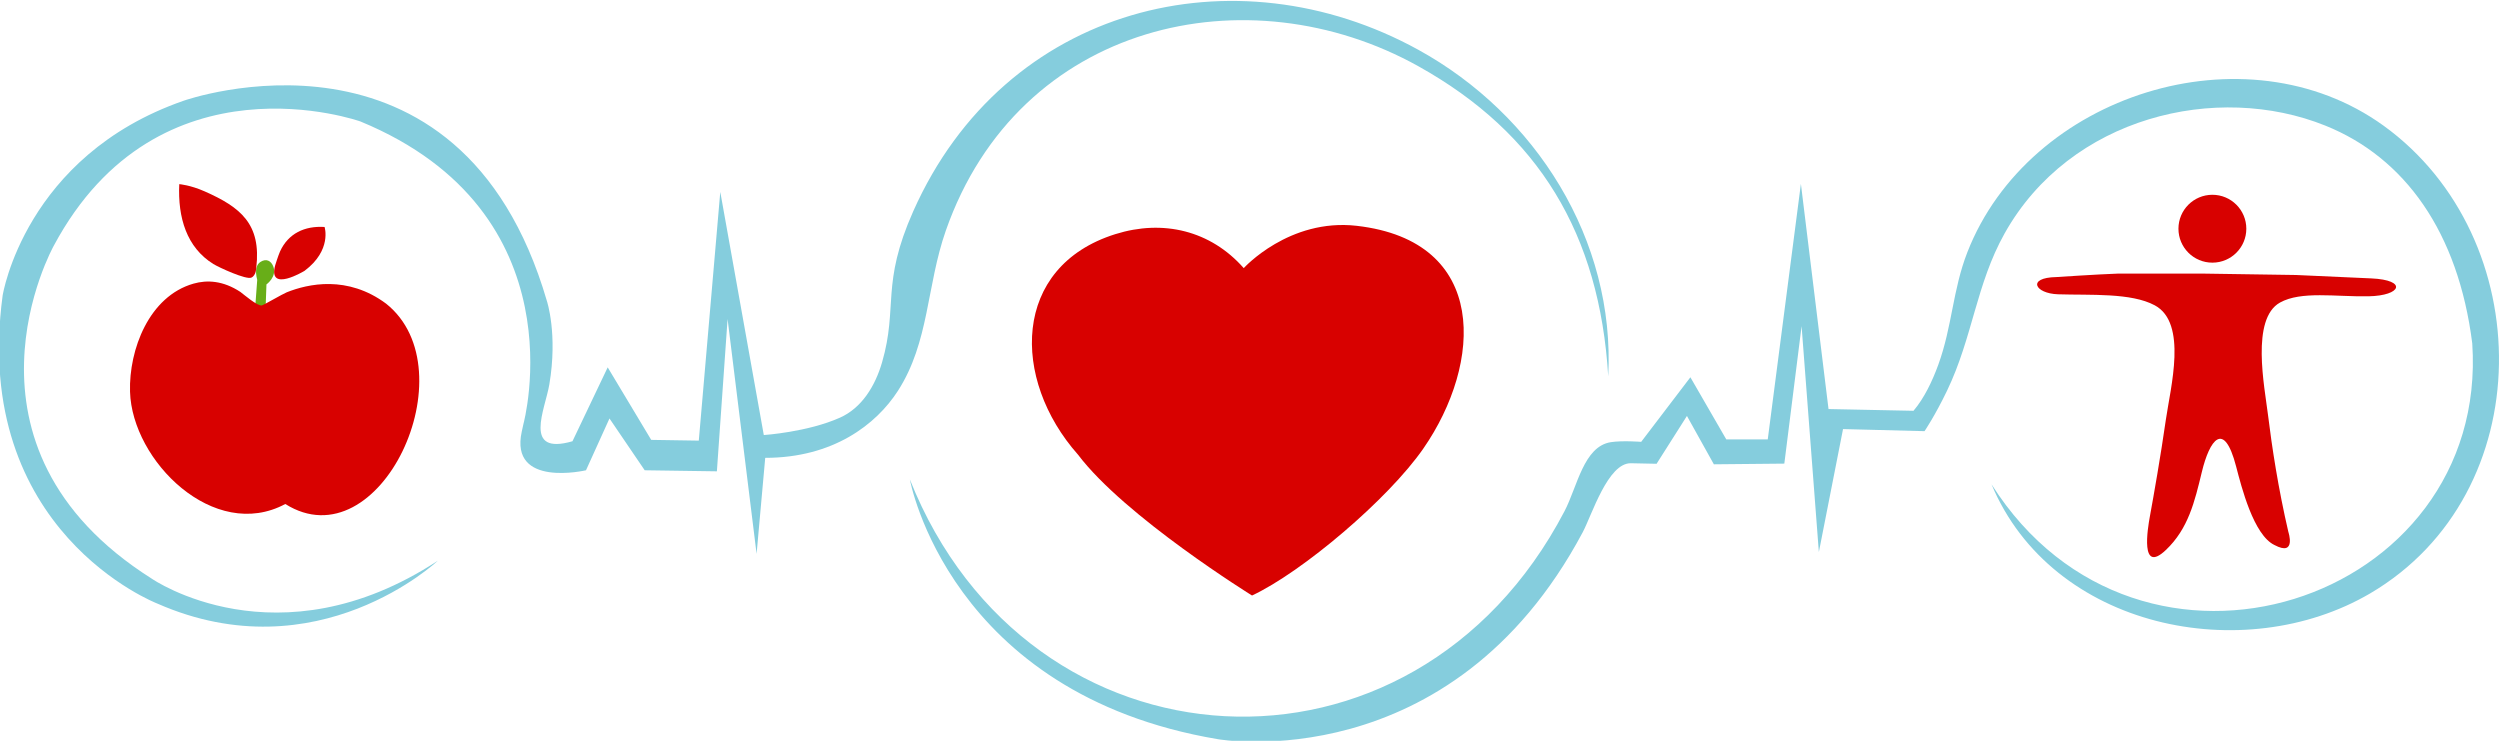 <?xml version="1.0" encoding="UTF-8"?>
<!DOCTYPE svg PUBLIC "-//W3C//DTD SVG 1.1//EN" "http://www.w3.org/Graphics/SVG/1.1/DTD/svg11.dtd">
<!-- Creator: CorelDRAW 2019 (64-Bit) -->
<svg xmlns="http://www.w3.org/2000/svg" xml:space="preserve" width="47.883mm" height="14.189mm" version="1.1" style="shape-rendering:geometricPrecision; text-rendering:geometricPrecision; image-rendering:optimizeQuality; fill-rule:evenodd; clip-rule:evenodd"
viewBox="0 0 4788.3 1418.9"
 xmlns:xlink="http://www.w3.org/1999/xlink">
 <defs>
  <style type="text/css">
   <![CDATA[
    .fil2 {fill:#85CDDD}
    .fil1 {fill:#68AE18}
    .fil0 {fill:#D80100}
   ]]>
  </style>
 </defs>
 <g id="Layer_x0020_1">
  <g id="_1371029644016">
   <path class="fil0" d="M2382.16 513.54c0,0 86.77,-95.89 216.41,-81.03 254.11,29.1 240.83,263.32 127.52,426.68 -67.21,96.9 -231.6,236.19 -328.06,281.41 0,0 -243.41,-150.8 -333.37,-269.87 -127.95,-144.23 -127.11,-359.95 71.6,-422.28 91.25,-28.63 182.32,-7.02 245.9,65.09z"/>
   <path class="fil0" d="M4237.42 373.07c35.9,0 65,29.1 65,65 0,35.9 -29.1,65 -65,65 -35.9,0 -65,-29.1 -65,-65 0,-35.9 29.1,-65 65,-65z"/>
   <path class="fil0" d="M4221.55 524.06l175.95 2.65 144.2 6.51c70.05,3.16 57.93,33.18 -5.39,34.29 -63.06,1.11 -128.81,-10.58 -169.37,11.98 -56.15,31.21 -29.6,161.34 -23.1,214.45 7.58,61.94 19.85,142.25 39.11,224.9 0,0 15.88,47.63 -26.46,25.14 -40.15,-18.9 -63.47,-111.68 -73.61,-150.61 -23.38,-89.85 -50.8,-50.88 -65.68,10.77 -13.64,56.51 -25.85,108.55 -68.85,149.29 -49.72,47.18 -34.83,-41.42 -30.73,-63.85 7.81,-42.71 20.54,-114.99 30.69,-185.7 8.85,-61.63 42.01,-185.12 -21.24,-219.1 -45.4,-24.41 -123.32,-19.11 -185.32,-21.12 -44.11,-1.42 -60.45,-31.85 -3.31,-32.98 0,0 79.37,-5.3 117.74,-6.62l165.37 0z"/>
   <path class="fil1" d="M508.86 585.91l1.48 -41.15c0,0 20.09,-14.31 13.37,-33.62 -4.19,-11.99 -14.25,-16.78 -25.41,-9.08 -6.46,4.47 -10.73,14.32 -5.65,34.12l-3.91 53.1 20.12 -3.37z"/>
   <path class="fil0" d="M549.13 559.89c40.76,-16.34 116.54,-33.22 190.46,21.77 160.17,127.82 -12.05,497.54 -193.15,383.65 -136.32,73.28 -293.6,-82.45 -297.39,-215.11 -2.31,-80.74 36.57,-182.74 121.59,-206.96 25.97,-7.39 56.64,-5.88 89.81,15.93 7.68,5.76 32.19,27.01 40.84,25.87 3.2,-0.41 40.04,-22.03 47.84,-25.15z"/>
   <path class="fil0" d="M621.66 434.74c0,0 14.54,44.31 -38.37,84 0,0 -70.77,43 -56.22,-10.58 0,0 5.95,-19.18 9.26,-26.46 15.74,-34.61 47.24,-49.42 85.33,-46.96z"/>
   <path class="fil0" d="M343.34 352.71c0,0 20.83,1.52 48.77,13.89 68.46,30.31 108.61,62.23 98.73,146.19 0,0 -0.01,14.64 -9.38,18.92 -10.03,4.57 -62.31,-19.56 -72.84,-26.08 -51,-31.6 -68.28,-88.7 -65.28,-152.92z"/>
   <path class="fil2" d="M1002.53 812.07c0,0 111.12,-404.82 -312.21,-579.44 0,0 -386.28,-137.58 -587.37,238.13 0,0 -214.32,383.65 187.85,637.65 0,0 240.77,166.68 547.69,-34.4 0,0 -230.2,216.95 -537.11,82.02 0,0 -357.18,-137.58 -296.33,-590.02 0,0 42.32,-267.22 346.6,-373.06 0,0 529.17,-187.87 695.86,383.64 0,0 20.99,62.95 4.66,159.67 -8.12,48.15 -51.55,136.49 44.3,108.89l67.47 -141.55 83.34 138.9 91.14 1.43 41.15 -476.36 83.35 465.67c0,0 83.82,-5.48 146.04,-33.36 41.38,-18.54 67.2,-60.1 80.51,-106.01 30.83,-106.47 -2.62,-149.12 59.67,-289.19 175.74,-395.11 616.1,-502.46 967.07,-309.51 224.75,123.55 377.78,363.71 364.07,625.64 -16.61,-272.44 -132.94,-465.27 -363.38,-593.79 -326.78,-182.27 -765.43,-85.23 -905.41,314.85 -36.96,105.64 -31.49,213.43 -91.79,306.88 -41.51,64.31 -124.07,128.17 -254.05,128.17l-16.53 183.88 -55.56 -449.79 -20.5 291.74 -138.25 -2.02 -67.47 -99.22 -44.98 99.22c0,0 -146.84,34.4 -123.03,-74.08l3.2 -14.58z"/>
   <path class="fil2" d="M3502.21 783.44l-52.91 -431.27 -63.5 489.48 -79.38 0 -68.79 -119.06 -94.25 123.69c0,0 -35.87,-2.82 -57.98,0.58 -52.29,8.06 -64.13,84.91 -88.82,132.17 -290.48,555.97 -1026.86,511.39 -1253.86,-60.65 0,0 74.09,410.69 590.03,497.42 0,0 445.69,78.35 698.61,-396.28 17.49,-32.79 48.18,-133.2 92.42,-132.28l49.1 1.03 58.14 -91.6 51.59 92.61 134.94 -1.32 33.07 -263.27 33.08 432.6 46.3 -235.48 156.1 3.97c0,0 20.05,-29.42 43.18,-77.61 49.09,-102.24 55.72,-203.88 110.13,-301.01 125.42,-223.91 406.46,-290.35 614.55,-206.52 151.84,61.16 254.37,203.6 281.22,417.14 33.13,497.13 -636.63,717.88 -920.75,269.87 115.97,276.94 483.03,350.63 724.96,209.02 326.81,-191.8 322.95,-681.25 26.1,-895.85 -264.75,-191.41 -679.73,-59.92 -797.51,242.63 -27.95,71.8 -28.93,142.01 -55.5,215.03 -11.35,31.17 -26.94,64.09 -47.53,88.28l-162.74 -3.32z"/>
  </g>
 </g>
</svg>
